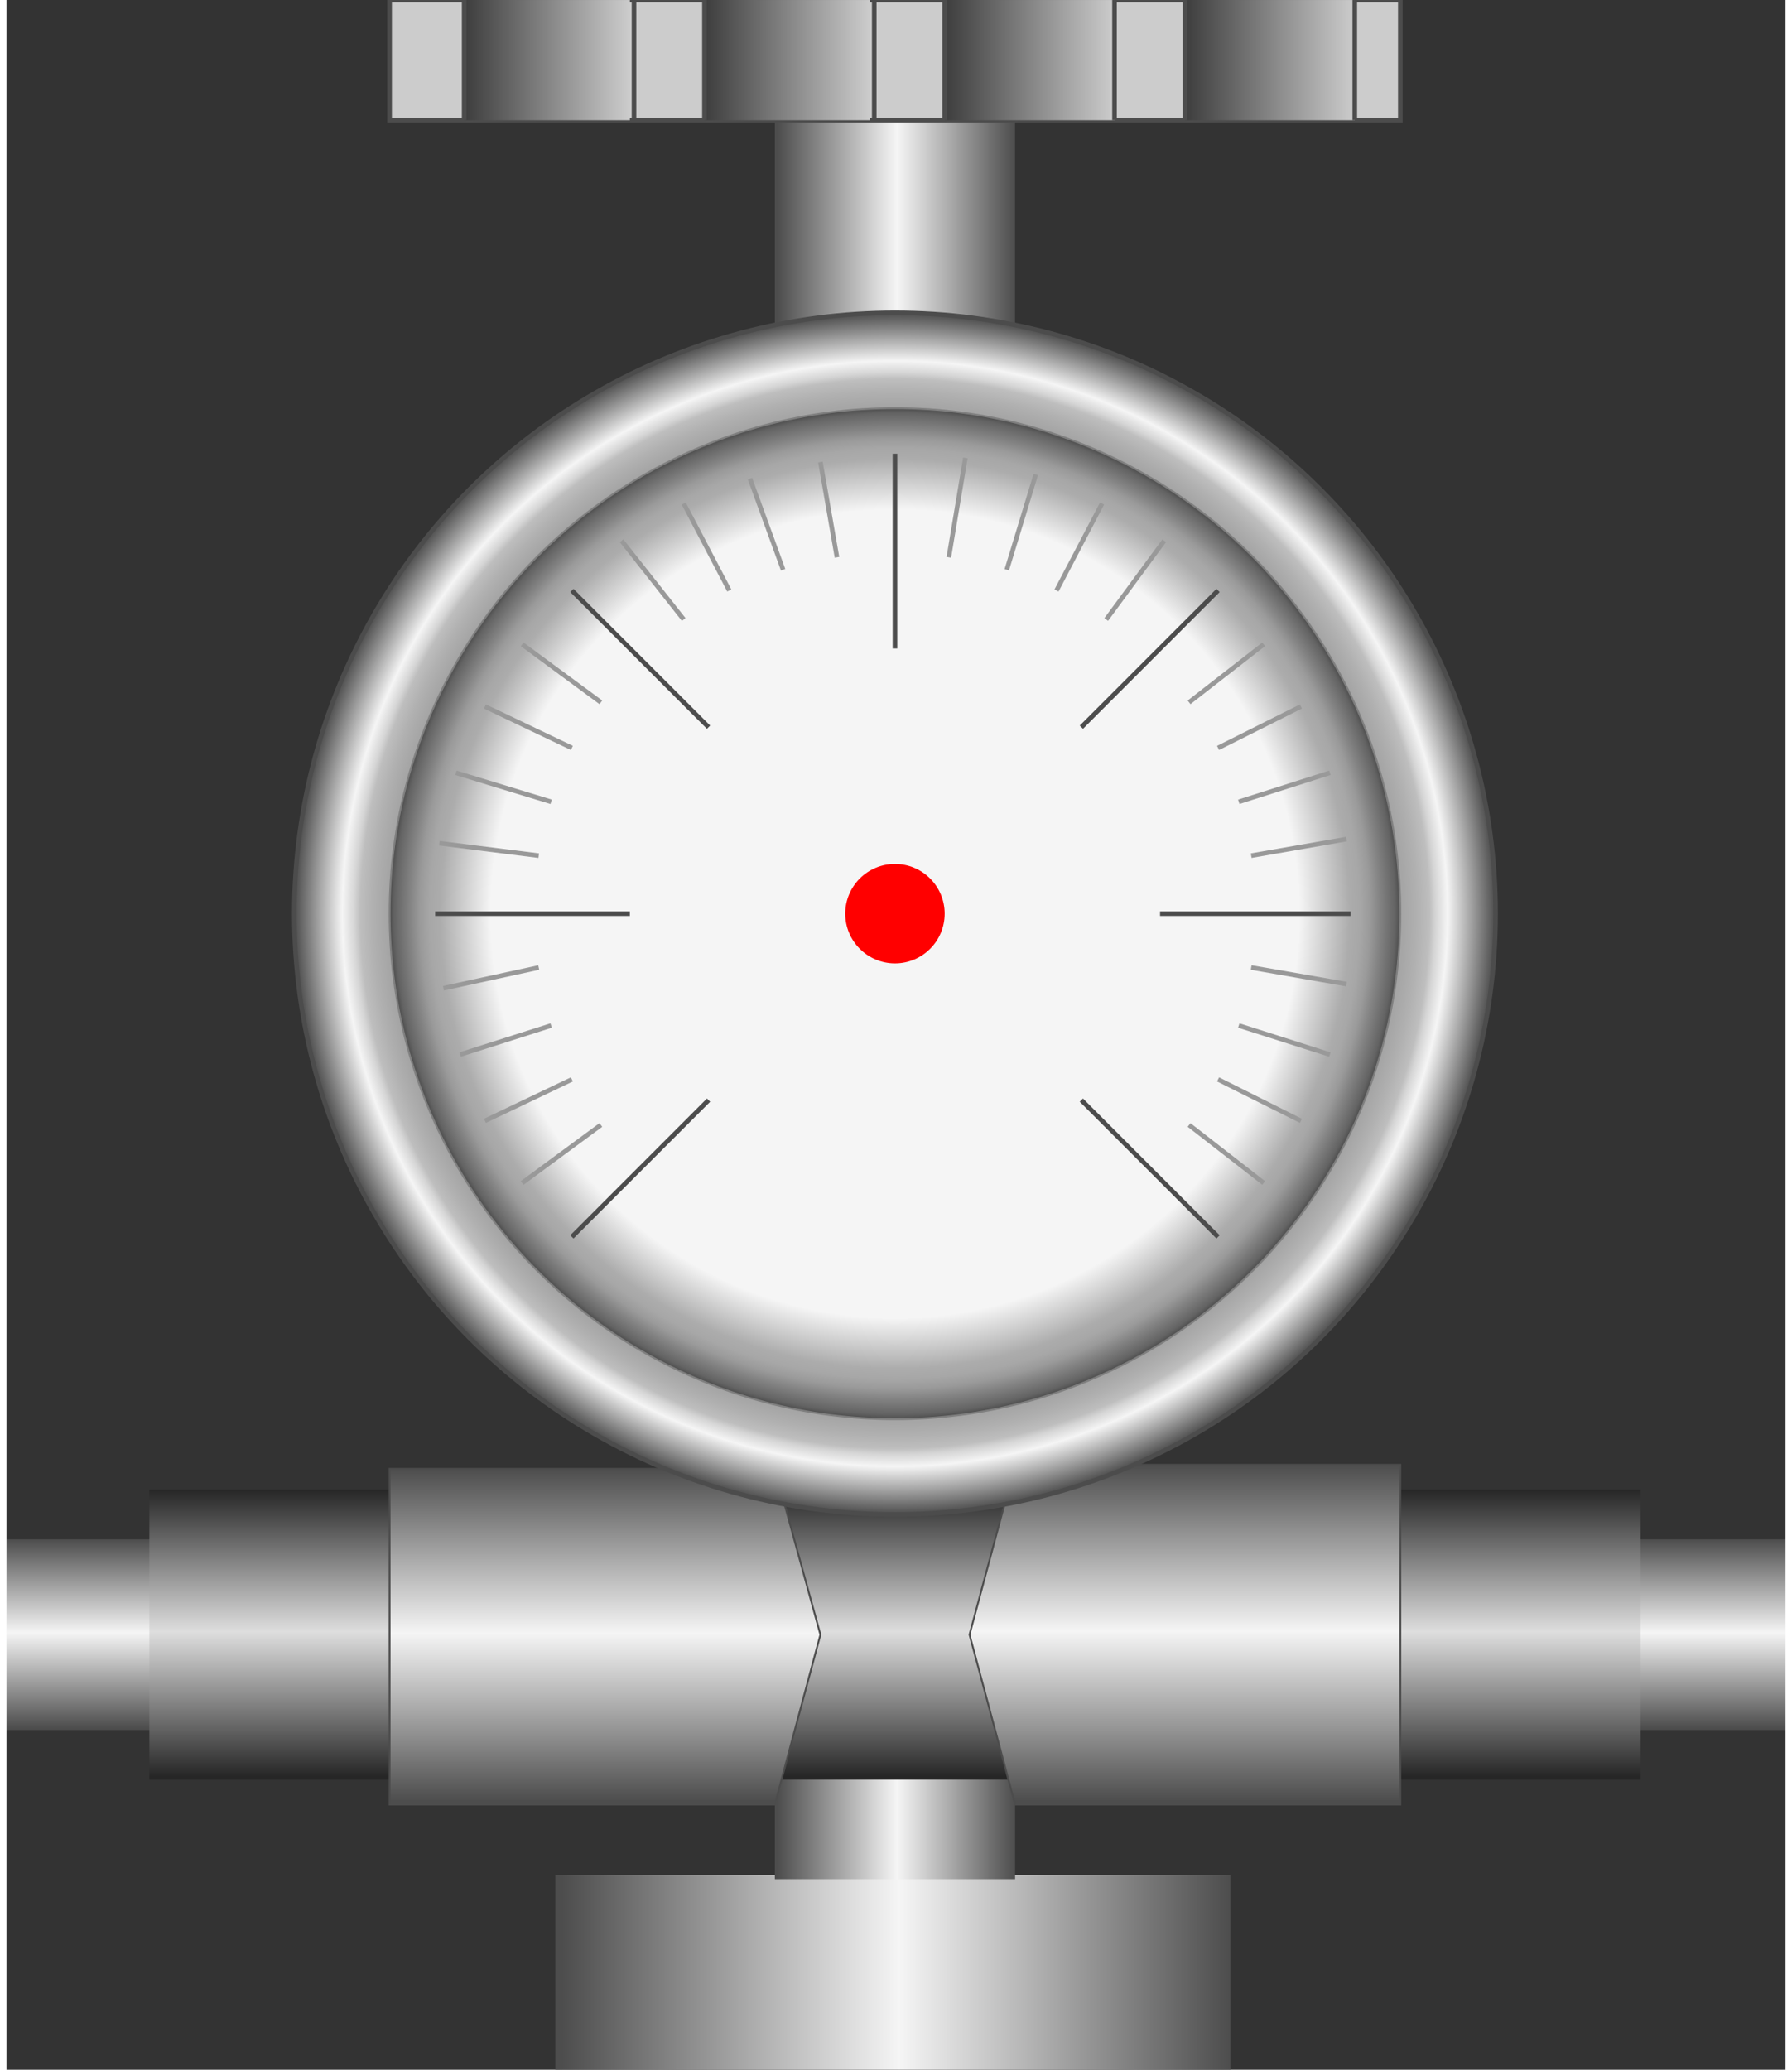 <!DOCTYPE svg PUBLIC "-//W3C//DTD SVG 1.1//EN" "http://www.w3.org/Graphics/SVG/1.1/DTD/svg11.dtd"><svg version="1.1" xmlns="http://www.w3.org/2000/svg" xmlns:xlink="http://www.w3.org/1999/xlink" width="97px" height="112px" viewBox="0 0 96.732 112.5" enable-background="new 0 0 96.732 112.5" xml:space="preserve">
<rect x="0" y="0" width="96.732" height="112.5" fill="#333333" stroke="none"/>
<g id="Group_Lower">
	<linearGradient id="SVGID_1_" gradientUnits="userSpaceOnUse" x1="29.842" y1="107.205" x2="66.553" y2="107.205">
		<stop offset="0.01" style="stop-color:#4D4D4D" />
		<stop offset="0.51" style="stop-color:#F5F5F5" />
		<stop offset="1" style="stop-color:#4D4D4D" />
	</linearGradient>
	<path fill="url(#SVGID_1_)" d="M29.842,112.498v-10.585h36.712v10.585H29.842" />
	<linearGradient id="SVGID_2_" gradientUnits="userSpaceOnUse" x1="41.778" y1="98.942" x2="54.841" y2="98.942">
		<stop offset="0.01" style="stop-color:#4D4D4D" />
		<stop offset="0.51" style="stop-color:#F5F5F5" />
		<stop offset="1" style="stop-color:#4D4D4D" />
	</linearGradient>
	<path fill="url(#SVGID_2_)" d="M41.778,96.225v5.914h13.063v-6.393C54.369,95.892,45.146,96.51,41.778,96.225z" />
</g>
<g id="Group_Adjustors">
	<linearGradient id="SVGID_3_" gradientUnits="userSpaceOnUse" x1="41.778" y1="13.158" x2="54.841" y2="13.158">
		<stop offset="0.01" style="stop-color:#4D4D4D" />
		<stop offset="0.51" style="stop-color:#F5F5F5" />
		<stop offset="1" style="stop-color:#4D4D4D" />
	</linearGradient>
	<path fill="url(#SVGID_3_)" d="M42.107,19.143c4.225,0.053,8.482,0.445,12.733,0.641V6.533H41.778v12.622   C41.887,19.15,41.994,19.141,42.107,19.143z" />
	<path fill="#CCCCCC" stroke="#4C4C4C" stroke-width="0.25" d="M20.833,0.001h54.954v6.531H20.833V0.001z" />
	<linearGradient id="SVGID_4_" gradientUnits="userSpaceOnUse" x1="24.887" y1="3.267" x2="33.895" y2="3.267">
		<stop offset="0" style="stop-color:#3D3D3D" />
		<stop offset="1" style="stop-color:#CCCCCC" />
	</linearGradient>
	<path fill="url(#SVGID_4_)" d="M33.895,6.533h-9.009V0.001h9.009V6.533z" />
	<linearGradient id="SVGID_5_" gradientUnits="userSpaceOnUse" x1="37.95" y1="3.267" x2="46.959" y2="3.267">
		<stop offset="0" style="stop-color:#3D3D3D" />
		<stop offset="1" style="stop-color:#CCCCCC" />
	</linearGradient>
	<path fill="url(#SVGID_5_)" d="M46.959,6.533H37.95V0.001h9.009V6.533z" />
	<linearGradient id="SVGID_6_" gradientUnits="userSpaceOnUse" x1="51.013" y1="3.267" x2="60.247" y2="3.267">
		<stop offset="0" style="stop-color:#3D3D3D" />
		<stop offset="1" style="stop-color:#CCCCCC" />
	</linearGradient>
	<path fill="url(#SVGID_6_)" d="M60.247,6.533h-9.233V0.001h9.233V6.533z" />
	<linearGradient id="SVGID_7_" gradientUnits="userSpaceOnUse" x1="64.075" y1="3.267" x2="73.309" y2="3.267">
		<stop offset="0" style="stop-color:#3D3D3D" />
		<stop offset="1" style="stop-color:#CCCCCC" />
	</linearGradient>
	<path fill="url(#SVGID_7_)" d="M73.309,6.533h-9.234V0.001h9.234V6.533z" />
	<path fill="none" stroke="#4C4C4C" stroke-width="0.25" d="M24.886,0.001v6.531" />
	<path fill="none" stroke="#4C4C4C" stroke-width="0.25" d="M37.95,0.001v6.531" />
	<path fill="none" stroke="#4C4C4C" stroke-width="0.25" d="M51.012,0.001v6.531" />
	<path fill="none" stroke="#4C4C4C" stroke-width="0.25" d="M64.075,0.001v6.531" />
	<path fill="none" stroke="#4C4C4C" stroke-width="0.25" d="M34.121,0.001v6.531" />
	<path fill="none" stroke="#4C4C4C" stroke-width="0.25" d="M47.183,0.001v6.531" />
	<path fill="none" stroke="#4C4C4C" stroke-width="0.25" d="M60.247,0.001v6.531" />
	<path fill="none" stroke="#4C4C4C" stroke-width="0.25" d="M73.309,0.001v6.531" />
</g>
<g id="Group_Handle">
	<linearGradient id="SVGID_8_" gradientUnits="userSpaceOnUse" x1="48.367" y1="94.031" x2="48.367" y2="83.67">
		<stop offset="0.01" style="stop-color:#4D4D4D" />
		<stop offset="0.51" style="stop-color:#F5F5F5" />
		<stop offset="1" style="stop-color:#4D4D4D" />
	</linearGradient>
	<path fill="url(#SVGID_8_)" d="M0,83.67h96.732v10.361H0V83.67z" />
	<linearGradient id="SVGID_9_" gradientUnits="userSpaceOnUse" x1="48.31" y1="96.734" x2="48.31" y2="80.968">
		<stop offset="0.01" style="stop-color:#262626" />
		<stop offset="0.51" style="stop-color:#DEDEDE" />
		<stop offset="1" style="stop-color:#262626" />
	</linearGradient>
	<path fill="url(#SVGID_9_)" d="M7.77,80.968h81.079v15.767H7.77V80.968z" />
	<linearGradient id="SVGID_10_" gradientUnits="userSpaceOnUse" x1="32.544" y1="98.084" x2="32.544" y2="79.842">
		<stop offset="0.01" style="stop-color:#4D4D4D" />
		<stop offset="0.51" style="stop-color:#F5F5F5" />
		<stop offset="1" style="stop-color:#4D4D4D" />
	</linearGradient>
	<path fill="url(#SVGID_10_)" stroke="#4C4C4C" stroke-width="0.1" d="M20.833,79.842h20.945l2.478,9.01l-2.478,9.232H20.833V79.842   z" />
	<linearGradient id="SVGID_11_" gradientUnits="userSpaceOnUse" x1="64.075" y1="98.084" x2="64.075" y2="79.618">
		<stop offset="0.01" style="stop-color:#4D4D4D" />
		<stop offset="0.51" style="stop-color:#F5F5F5" />
		<stop offset="1" style="stop-color:#4D4D4D" />
	</linearGradient>
	<path fill="url(#SVGID_11_)" stroke="#4C4C4C" stroke-width="0.1" d="M75.787,98.084H54.842l-2.478-9.232l2.478-9.233h20.945   V98.084z" />
</g>
<g id="Group_Analog_Guage">
	<radialGradient id="SVGID_12_" cx="48.309" cy="49.662" r="32.657" gradientUnits="userSpaceOnUse">
		<stop offset="0.01" style="stop-color:#4D4D4D" />
		<stop offset="0.39" style="stop-color:#4F4F4F" />
		<stop offset="0.53" style="stop-color:#565656" />
		<stop offset="0.63" style="stop-color:#616161" />
		<stop offset="0.71" style="stop-color:#727272" />
		<stop offset="0.78" style="stop-color:#888888" />
		<stop offset="0.84" style="stop-color:#A3A3A3" />
		<stop offset="0.86" style="stop-color:#ACACAC" />
		<stop offset="0.87" style="stop-color:#B1B1B1" />
		<stop offset="0.89" style="stop-color:#BEBEBE" />
		<stop offset="0.9" style="stop-color:#D5D5D5" />
		<stop offset="0.92" style="stop-color:#F5F5F5" />
		<stop offset="1" style="stop-color:#4D4D4D" />
	</radialGradient>
	<circle fill="url(#SVGID_12_)" stroke="#4C4C4C" stroke-width="0.25" cx="48.309" cy="49.662" r="32.657" />
	<radialGradient id="SVGID_13_" cx="48.309" cy="49.662" r="27.477" gradientUnits="userSpaceOnUse">
		<stop offset="0.8" style="stop-color:#F5F5F5" />
		<stop offset="0.9" style="stop-color:#ACACAC" />
		<stop offset="0.92" style="stop-color:#A7A7A7" />
		<stop offset="0.94" style="stop-color:#9A9A9A" />
		<stop offset="0.96" style="stop-color:#838383" />
		<stop offset="0.99" style="stop-color:#636363" />
		<stop offset="1" style="stop-color:#4D4D4D" />
	</radialGradient>
	<circle fill="url(#SVGID_13_)" stroke="#7F7F7F" stroke-width="0.1" cx="48.309" cy="49.662" r="27.477" />
	<path fill="none" stroke="#4C4C4C" stroke-width="0.25" d="M58.445,59.797l7.432,7.434" />
	<path fill="none" stroke="#4C4C4C" stroke-width="0.25" d="M62.723,49.662h10.359" />
	<path fill="none" stroke="#4C4C4C" stroke-width="0.25" d="M58.445,39.527l7.432-7.432" />
	<path fill="none" stroke="#4C4C4C" stroke-width="0.25" d="M48.309,35.248V24.663" />
	<path fill="none" stroke="#4C4C4C" stroke-width="0.25" d="M38.175,39.527l-7.432-7.432" />
	<path fill="none" stroke="#4C4C4C" stroke-width="0.25" d="M33.895,49.662H23.31" />
	<path fill="none" stroke="#4C4C4C" stroke-width="0.25" d="M38.175,59.797l-7.432,7.434" />
	<path fill="none" stroke="#999999" stroke-width="0.25" d="M64.301,61.148l4.055,3.152" />
	<path fill="none" stroke="#999999" stroke-width="0.25" d="M65.877,58.671l4.505,2.253" />
	<path fill="none" stroke="#999999" stroke-width="0.25" d="M67.003,55.743l4.955,1.577" />
	<path fill="none" stroke="#999999" stroke-width="0.25" d="M67.678,52.59l5.181,0.901" />
	<path fill="none" stroke="#999999" stroke-width="0.25" d="M67.678,46.509l5.181-0.901" />
	<path fill="none" stroke="#999999" stroke-width="0.25" d="M67.003,43.582l4.955-1.577" />
	<path fill="none" stroke="#999999" stroke-width="0.25" d="M65.877,40.653l4.505-2.252" />
	<path fill="none" stroke="#999999" stroke-width="0.25" d="M64.301,38.176l4.055-3.153" />
	<path fill="none" stroke="#999999" stroke-width="0.25" d="M59.796,33.672l3.153-4.279" />
	<path fill="none" stroke="#999999" stroke-width="0.25" d="M57.094,32.095l2.478-4.729" />
	<path fill="none" stroke="#999999" stroke-width="0.25" d="M54.39,30.969l1.576-5.18" />
	<path fill="none" stroke="#999999" stroke-width="0.25" d="M51.238,30.293l0.9-5.405" />
	<path fill="none" stroke="#999999" stroke-width="0.25" d="M45.157,30.293l-0.901-5.18" />
	<path fill="none" stroke="#999999" stroke-width="0.25" d="M42.228,30.969l-1.803-4.955" />
	<path fill="none" stroke="#999999" stroke-width="0.25" d="M39.301,32.095l-2.478-4.729" />
	<path fill="none" stroke="#999999" stroke-width="0.25" d="M36.823,33.672l-3.378-4.279" />
	<path fill="none" stroke="#999999" stroke-width="0.25" d="M32.319,38.176l-4.279-3.153" />
	<path fill="none" stroke="#999999" stroke-width="0.25" d="M30.743,40.653l-4.729-2.252" />
	<path fill="none" stroke="#999999" stroke-width="0.25" d="M29.616,43.582l-5.18-1.577" />
	<path fill="none" stroke="#999999" stroke-width="0.25" d="M28.941,46.509l-5.405-0.676" />
	<path fill="none" stroke="#999999" stroke-width="0.25" d="M28.941,52.59l-5.182,1.126" />
	<path fill="none" stroke="#999999" stroke-width="0.25" d="M29.616,55.743l-4.954,1.577" />
	<path fill="none" stroke="#999999" stroke-width="0.25" d="M30.743,58.671l-4.729,2.253" />
	<path fill="none" stroke="#999999" stroke-width="0.25" d="M32.319,61.148l-4.279,3.152" />
</g>
<g id="Group_Red_Center">
	<circle fill="#FF0000" cx="48.309" cy="49.662" r="2.703" />
</g>
</svg>